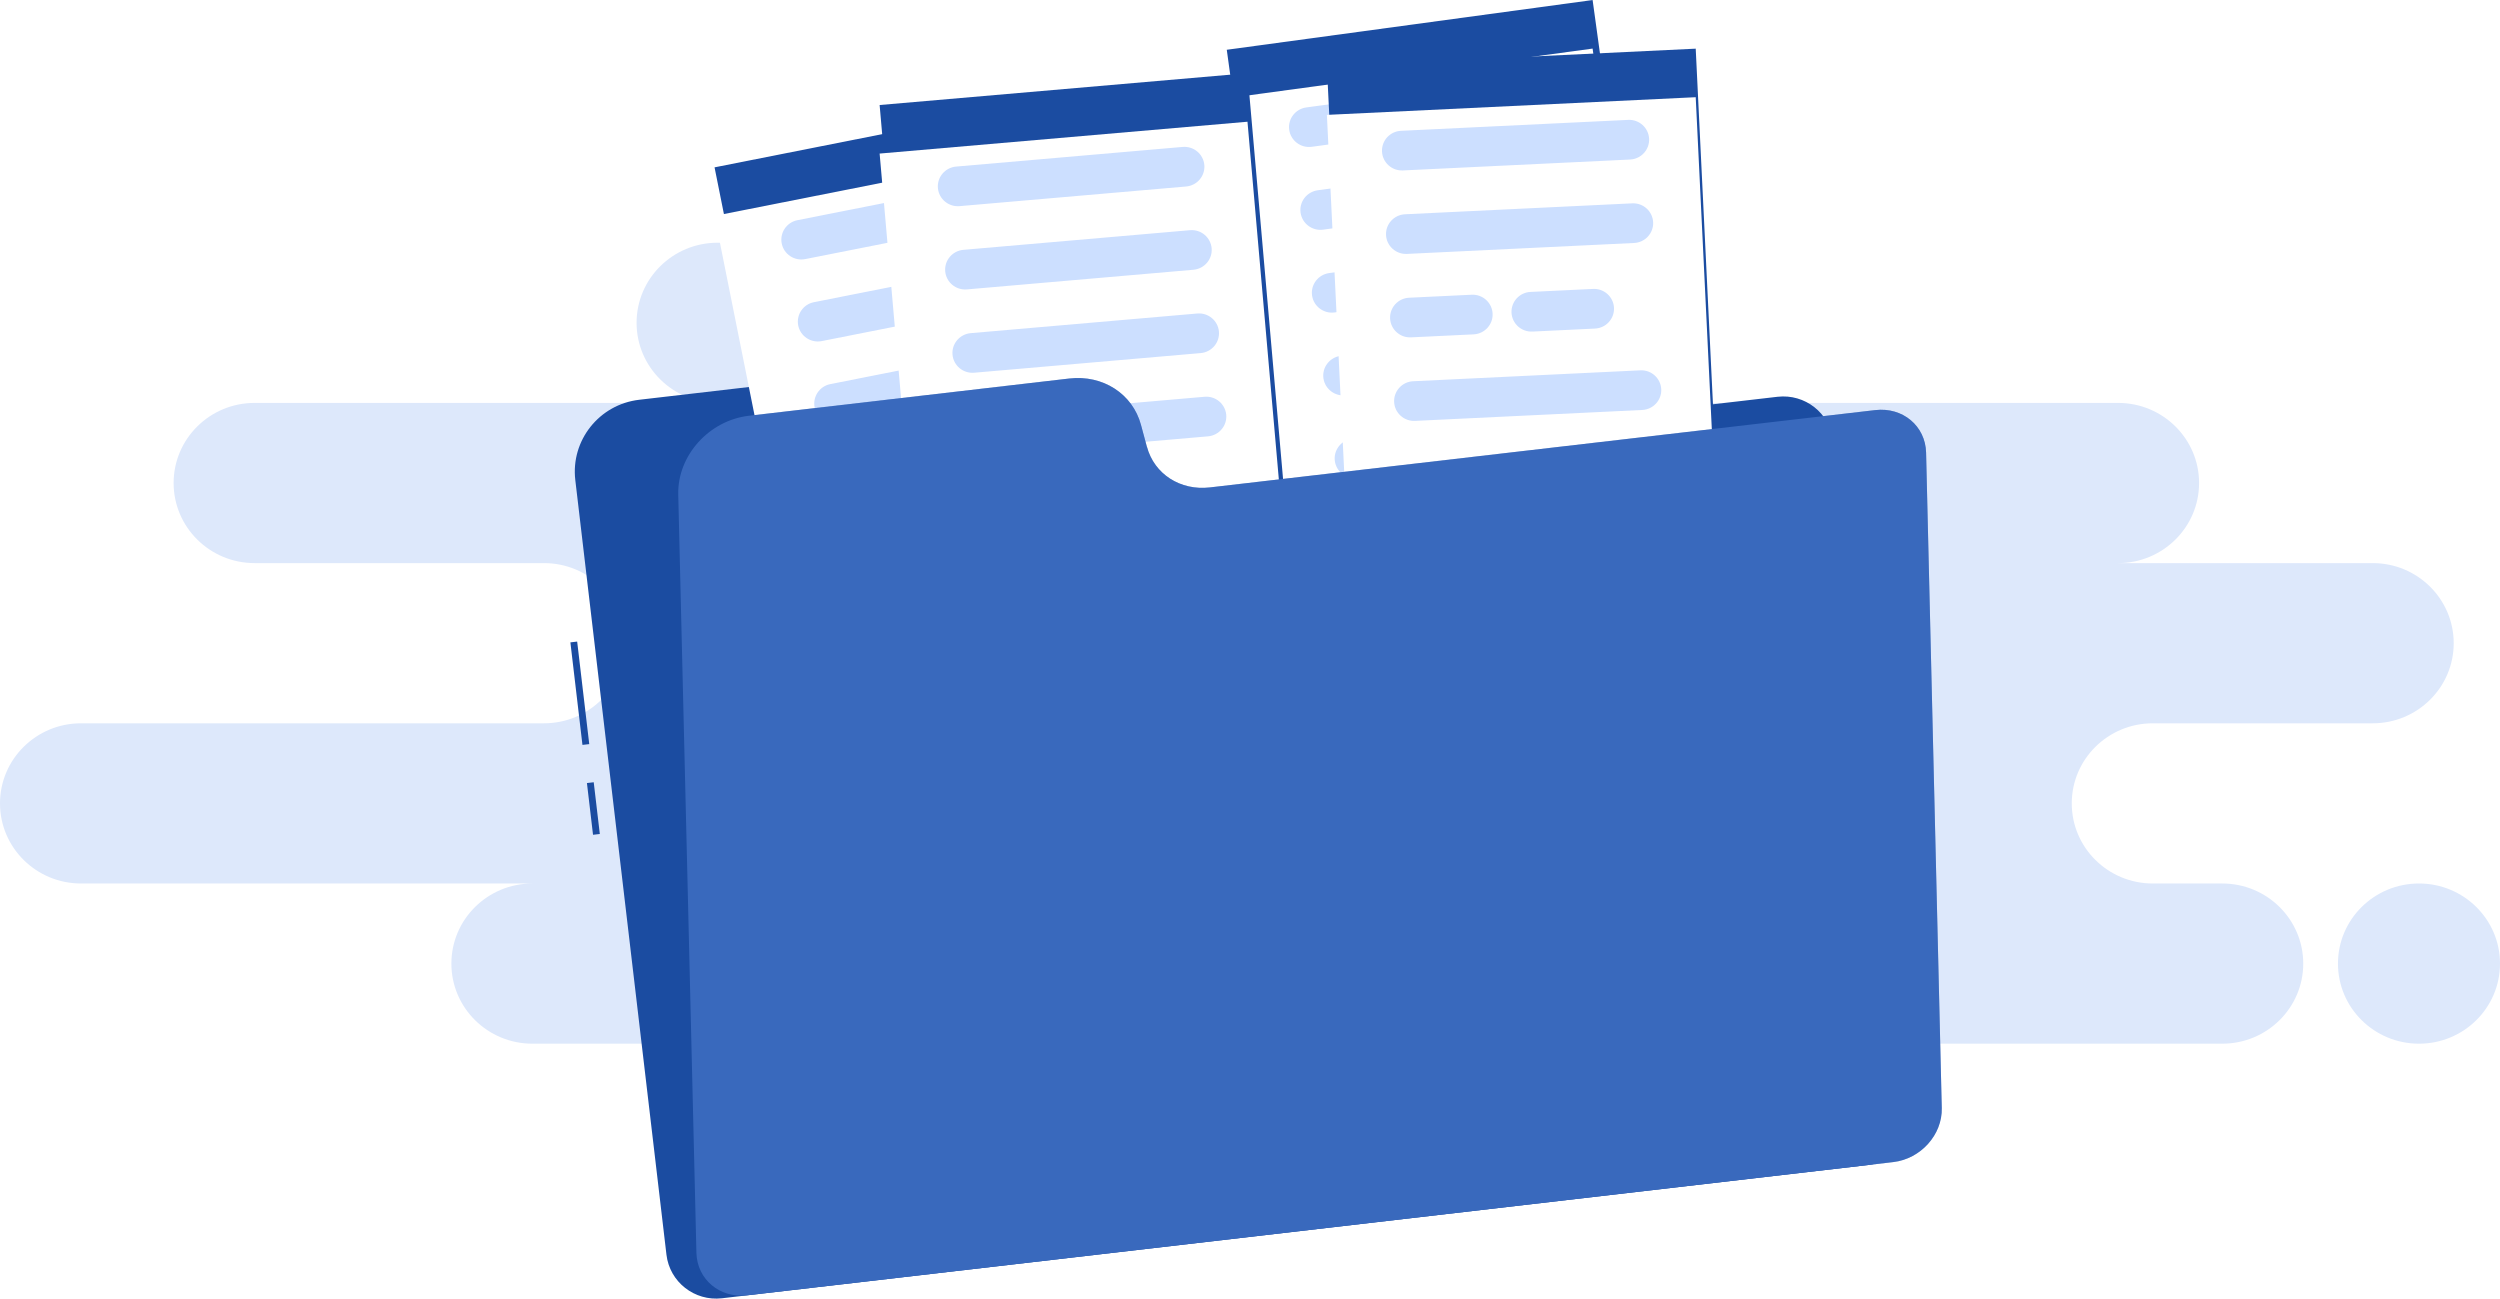 <svg width="206" height="107" viewBox="0 0 206 107" fill="none" xmlns="http://www.w3.org/2000/svg">
<path fill-rule="evenodd" clip-rule="evenodd" d="M43.87 86H130.657C131.149 86 131.627 85.947 132.088 85.848C132.549 85.947 133.027 86 133.519 86H183.111C186.798 86 189.787 83.045 189.787 79.4C189.787 75.755 186.798 72.8 183.111 72.8H177.389C173.702 72.8 170.713 69.845 170.713 66.2C170.713 62.555 173.702 59.6 177.389 59.6H195.509C199.196 59.6 202.185 56.645 202.185 53C202.185 49.355 199.196 46.4 195.509 46.4H174.528C178.215 46.4 181.204 43.445 181.204 39.8C181.204 36.155 178.215 33.2 174.528 33.2H113.491C117.178 33.2 120.167 30.245 120.167 26.6C120.167 22.955 117.178 20 113.491 20H59.13C55.443 20 52.454 22.955 52.454 26.6C52.454 30.245 55.443 33.2 59.13 33.2H20.982C17.294 33.2 14.306 36.155 14.306 39.8C14.306 43.445 17.294 46.4 20.982 46.4H44.824C48.511 46.4 51.5 49.355 51.5 53C51.5 56.645 48.511 59.6 44.824 59.6H6.676C2.989 59.6 0 62.555 0 66.2C0 69.845 2.989 72.8 6.676 72.8H43.87C40.183 72.8 37.194 75.755 37.194 79.4C37.194 83.045 40.183 86 43.87 86ZM199.324 86C203.011 86 206 83.045 206 79.4C206 75.755 203.011 72.8 199.324 72.8C195.637 72.8 192.648 75.755 192.648 79.4C192.648 83.045 195.637 86 199.324 86Z" fill="#DDE8FB"/>
<g clip-path="url(#clip0_1637_114695)">
<path d="M47.559 52.866L47 52.931L47.994 61.38L48.554 61.315L47.559 52.866Z" fill="#1B4CA1"/>
<path d="M48.923 64.458L48.363 64.523L48.865 68.786L49.425 68.721L48.923 64.458Z" fill="#1B4CA1"/>
<path d="M86.077 35.636L85.414 33.792C84.475 31.174 81.841 29.549 79.062 29.873L52.668 32.941C49.377 33.325 47.018 36.289 47.405 39.56L54.916 103.389C55.181 105.634 57.225 107.236 59.483 106.978L153.921 96.001C156.18 95.738 157.792 93.707 157.533 91.463L151.038 36.283C150.773 34.039 148.729 32.436 146.47 32.694L91.633 39.066C89.203 39.346 86.9 37.924 86.077 35.636Z" fill="#1B4CA1"/>
<path d="M88.718 7.88L58.879 13.789L67.071 54.642L96.911 48.733L88.718 7.88Z" fill="#1B4CA1"/>
<g filter="url(#filter0_d_1637_114695)">
<path d="M88.718 7.88L58.879 13.789L67.071 54.642L96.911 48.733L88.718 7.88Z" fill="white"/>
</g>
<g opacity="0.4">
<path d="M84.728 17.711L66.348 21.35C65.458 21.525 64.591 20.949 64.415 20.065C64.238 19.182 64.818 18.32 65.707 18.144L84.087 14.506C84.977 14.33 85.844 14.906 86.02 15.79C86.197 16.674 85.617 17.535 84.728 17.711Z" fill="#7FAEFF"/>
<path d="M86.087 24.467L67.707 28.106C66.818 28.282 65.951 27.705 65.774 26.822C65.597 25.938 66.177 25.076 67.066 24.901L85.447 21.262C86.336 21.086 87.203 21.663 87.38 22.546C87.556 23.43 86.977 24.291 86.087 24.467Z" fill="#7FAEFF"/>
<path d="M87.439 31.218L69.058 34.856C68.169 35.032 67.302 34.456 67.126 33.572C66.949 32.688 67.529 31.827 68.418 31.651L86.798 28.012C87.688 27.837 88.555 28.413 88.731 29.297C88.908 30.18 88.328 31.042 87.439 31.218Z" fill="#7FAEFF"/>
<path d="M88.794 37.974L70.414 41.612C69.525 41.788 68.658 41.212 68.481 40.328C68.304 39.444 68.884 38.583 69.773 38.407L88.154 34.768C89.043 34.593 89.91 35.169 90.087 36.053C90.263 36.936 89.684 37.798 88.794 37.974Z" fill="#1B4CA1"/>
<path d="M85.124 45.723L71.769 48.368C70.88 48.544 70.013 47.968 69.836 47.084C69.66 46.2 70.24 45.339 71.129 45.163L84.483 42.518C85.373 42.342 86.24 42.919 86.416 43.802C86.593 44.686 86.013 45.547 85.124 45.723Z" fill="#1B4CA1"/>
</g>
<path d="M131.231 0.003L101.086 4.101L106.768 45.373L136.913 41.275L131.231 0.003Z" fill="#1B4CA1"/>
<g filter="url(#filter1_d_1637_114695)">
<path d="M131.231 0.003L101.086 4.101L106.768 45.373L136.913 41.275L131.231 0.003Z" fill="white"/>
</g>
<g opacity="0.4">
<path d="M126.654 9.571L108.086 12.096C107.185 12.217 106.357 11.591 106.23 10.697C106.108 9.802 106.738 8.979 107.638 8.853L126.206 6.328C127.107 6.207 127.935 6.833 128.062 7.727C128.184 8.622 127.554 9.445 126.654 9.571Z" fill="#7FAEFF"/>
<path d="M127.591 16.399L109.023 18.924C108.123 19.044 107.294 18.419 107.167 17.524C107.046 16.63 107.675 15.806 108.576 15.68L127.144 13.155C128.044 13.035 128.873 13.661 129 14.555C129.121 15.45 128.492 16.273 127.591 16.399Z" fill="#7FAEFF"/>
<path d="M115.083 25.049L109.968 25.746C109.068 25.866 108.24 25.241 108.113 24.346C107.991 23.451 108.621 22.628 109.521 22.502L114.635 21.805C115.536 21.684 116.364 22.31 116.491 23.204C116.613 24.099 115.983 24.922 115.083 25.049Z" fill="#7FAEFF"/>
<path d="M125.001 23.704L119.886 24.401C118.986 24.522 118.158 23.896 118.031 23.001C117.909 22.107 118.539 21.284 119.439 21.157L124.553 20.46C125.454 20.34 126.282 20.965 126.409 21.86C126.53 22.754 125.901 23.578 125.001 23.704Z" fill="#1B4CA1"/>
<path d="M129.474 30.043L110.906 32.567C110.006 32.688 109.177 32.062 109.05 31.168C108.929 30.273 109.558 29.45 110.459 29.324L129.027 26.799C129.927 26.678 130.755 27.304 130.882 28.199C131.004 29.093 130.374 29.916 129.474 30.043Z" fill="#7FAEFF"/>
<path d="M125.34 37.562L111.847 39.395C110.947 39.516 110.119 38.89 109.992 37.995C109.87 37.101 110.5 36.278 111.4 36.151L124.893 34.318C125.793 34.197 126.621 34.823 126.748 35.718C126.87 36.612 126.24 37.435 125.34 37.562Z" fill="#7FAEFF"/>
</g>
<path d="M102.792 6.03L72.481 8.654L76.119 50.153L106.431 47.529L102.792 6.03Z" fill="#1B4CA1"/>
<g filter="url(#filter2_d_1637_114695)">
<path d="M102.792 6.03L72.481 8.654L76.119 50.153L106.431 47.529L102.792 6.03Z" fill="white"/>
</g>
<g opacity="0.4">
<path d="M97.74 15.367L79.067 16.986C78.162 17.063 77.366 16.399 77.283 15.499C77.206 14.599 77.874 13.809 78.78 13.726L97.453 12.107C98.359 12.03 99.154 12.694 99.237 13.595C99.315 14.495 98.646 15.285 97.74 15.367Z" fill="#7FAEFF"/>
<path d="M98.342 22.227L79.669 23.847C78.763 23.923 77.968 23.259 77.885 22.359C77.808 21.459 78.476 20.669 79.382 20.587L98.055 18.968C98.961 18.891 99.756 19.555 99.839 20.455C99.916 21.355 99.248 22.145 98.342 22.227Z" fill="#7FAEFF"/>
<path d="M98.944 29.093L80.27 30.712C79.365 30.789 78.569 30.125 78.487 29.225C78.409 28.325 79.078 27.535 79.983 27.452L98.656 25.833C99.562 25.756 100.358 26.42 100.44 27.32C100.518 28.221 99.849 29.011 98.944 29.093Z" fill="#7FAEFF"/>
<path d="M99.545 35.954L80.872 37.573C79.966 37.65 79.171 36.985 79.088 36.085C79.011 35.185 79.679 34.395 80.585 34.313L99.258 32.694C100.164 32.617 100.959 33.281 101.042 34.181C101.119 35.081 100.451 35.871 99.545 35.954Z" fill="#7FAEFF"/>
<path d="M95.043 43.259L81.474 44.433C80.568 44.51 79.772 43.846 79.69 42.946C79.612 42.046 80.281 41.255 81.186 41.173L94.756 39.999C95.662 39.922 96.457 40.586 96.54 41.486C96.618 42.386 95.949 43.176 95.043 43.259Z" fill="#1B4CA1"/>
</g>
<path d="M139.727 4.01L109.336 5.466L111.354 47.074L141.745 45.618L139.727 4.01Z" fill="#1B4CA1"/>
<g filter="url(#filter3_d_1637_114695)">
<path d="M139.727 4.01L109.336 5.466L111.354 47.074L141.745 45.618L139.727 4.01Z" fill="white"/>
</g>
<g opacity="0.4">
<path d="M134.323 13.145L115.6 14.044C114.694 14.088 113.921 13.391 113.877 12.491C113.833 11.591 114.534 10.823 115.44 10.779L134.163 9.879C135.069 9.835 135.842 10.532 135.886 11.432C135.93 12.332 135.229 13.101 134.323 13.145Z" fill="#7FAEFF"/>
<path d="M134.655 20.021L115.932 20.922C115.026 20.965 114.253 20.268 114.209 19.368C114.165 18.468 114.866 17.7 115.772 17.656L134.495 16.756C135.401 16.712 136.174 17.409 136.218 18.309C136.262 19.209 135.561 19.977 134.655 20.021Z" fill="#7FAEFF"/>
<path d="M121.427 27.551L116.268 27.798C115.362 27.842 114.589 27.145 114.545 26.245C114.501 25.345 115.202 24.576 116.108 24.533L121.266 24.286C122.172 24.242 122.945 24.939 122.99 25.839C123.034 26.739 122.332 27.507 121.427 27.551Z" fill="#7FAEFF"/>
<path d="M131.43 27.074L126.272 27.321C125.366 27.364 124.593 26.668 124.549 25.767C124.505 24.867 125.206 24.099 126.112 24.055L131.27 23.808C132.176 23.764 132.949 24.461 132.993 25.361C133.038 26.261 132.336 27.03 131.43 27.074Z" fill="#7FAEFF"/>
<path d="M135.323 33.781L116.6 34.681C115.694 34.725 114.921 34.028 114.877 33.128C114.833 32.227 115.534 31.459 116.44 31.415L135.163 30.515C136.069 30.471 136.842 31.168 136.886 32.068C136.93 32.968 136.229 33.737 135.323 33.781Z" fill="#7FAEFF"/>
<path d="M130.539 40.904L116.936 41.557C116.03 41.601 115.257 40.904 115.213 40.004C115.169 39.104 115.87 38.336 116.776 38.292L130.379 37.639C131.285 37.595 132.058 38.292 132.102 39.192C132.146 40.092 131.445 40.86 130.539 40.904Z" fill="#1B4CA1"/>
</g>
<path d="M94.505 36.821L94.019 35.016C93.334 32.453 90.876 30.866 88.104 31.19L61.71 34.258C58.418 34.642 55.811 37.546 55.888 40.751L57.385 103.23C57.44 105.425 59.313 106.995 61.572 106.731L156.009 95.755C158.268 95.491 160.057 93.499 160.002 91.304L158.71 37.293C158.654 35.098 156.782 33.528 154.523 33.792L99.686 40.164C97.255 40.444 95.112 39.06 94.51 36.821H94.505Z" fill="#1B4CA1"/>
<path opacity="0.3" d="M94.505 36.821L94.019 35.016C93.334 32.453 90.876 30.866 88.104 31.19L61.71 34.258C58.418 34.642 55.811 37.546 55.888 40.751L57.385 103.23C57.44 105.425 59.313 106.995 61.572 106.731L156.009 95.755C158.268 95.491 160.057 93.499 160.002 91.304L158.71 37.293C158.654 35.098 156.782 33.528 154.523 33.792L99.686 40.164C97.255 40.444 95.112 39.06 94.51 36.821H94.505Z" fill="#7FAEFF"/>
</g>
<defs>
<filter id="filter0_d_1637_114695" x="54.879" y="7.88" width="46.031" height="54.762" filterUnits="userSpaceOnUse" color-interpolation-filters="sRGB">
<feFlood flood-opacity="0" result="BackgroundImageFix"/>
<feColorMatrix in="SourceAlpha" type="matrix" values="0 0 0 0 0 0 0 0 0 0 0 0 0 0 0 0 0 0 127 0" result="hardAlpha"/>
<feOffset dy="4"/>
<feGaussianBlur stdDeviation="2"/>
<feComposite in2="hardAlpha" operator="out"/>
<feColorMatrix type="matrix" values="0 0 0 0 0 0 0 0 0 0 0 0 0 0 0 0 0 0 0.04 0"/>
<feBlend mode="normal" in2="BackgroundImageFix" result="effect1_dropShadow_1637_114695"/>
<feBlend mode="normal" in="SourceGraphic" in2="effect1_dropShadow_1637_114695" result="shape"/>
</filter>
<filter id="filter1_d_1637_114695" x="97.086" y="0.003" width="43.828" height="53.37" filterUnits="userSpaceOnUse" color-interpolation-filters="sRGB">
<feFlood flood-opacity="0" result="BackgroundImageFix"/>
<feColorMatrix in="SourceAlpha" type="matrix" values="0 0 0 0 0 0 0 0 0 0 0 0 0 0 0 0 0 0 127 0" result="hardAlpha"/>
<feOffset dy="4"/>
<feGaussianBlur stdDeviation="2"/>
<feComposite in2="hardAlpha" operator="out"/>
<feColorMatrix type="matrix" values="0 0 0 0 0 0 0 0 0 0 0 0 0 0 0 0 0 0 0.04 0"/>
<feBlend mode="normal" in2="BackgroundImageFix" result="effect1_dropShadow_1637_114695"/>
<feBlend mode="normal" in="SourceGraphic" in2="effect1_dropShadow_1637_114695" result="shape"/>
</filter>
<filter id="filter2_d_1637_114695" x="68.481" y="6.03" width="41.949" height="52.123" filterUnits="userSpaceOnUse" color-interpolation-filters="sRGB">
<feFlood flood-opacity="0" result="BackgroundImageFix"/>
<feColorMatrix in="SourceAlpha" type="matrix" values="0 0 0 0 0 0 0 0 0 0 0 0 0 0 0 0 0 0 127 0" result="hardAlpha"/>
<feOffset dy="4"/>
<feGaussianBlur stdDeviation="2"/>
<feComposite in2="hardAlpha" operator="out"/>
<feColorMatrix type="matrix" values="0 0 0 0 0 0 0 0 0 0 0 0 0 0 0 0 0 0 0.04 0"/>
<feBlend mode="normal" in2="BackgroundImageFix" result="effect1_dropShadow_1637_114695"/>
<feBlend mode="normal" in="SourceGraphic" in2="effect1_dropShadow_1637_114695" result="shape"/>
</filter>
<filter id="filter3_d_1637_114695" x="105.336" y="4.01" width="40.41" height="51.064" filterUnits="userSpaceOnUse" color-interpolation-filters="sRGB">
<feFlood flood-opacity="0" result="BackgroundImageFix"/>
<feColorMatrix in="SourceAlpha" type="matrix" values="0 0 0 0 0 0 0 0 0 0 0 0 0 0 0 0 0 0 127 0" result="hardAlpha"/>
<feOffset dy="4"/>
<feGaussianBlur stdDeviation="2"/>
<feComposite in2="hardAlpha" operator="out"/>
<feColorMatrix type="matrix" values="0 0 0 0 0 0 0 0 0 0 0 0 0 0 0 0 0 0 0.04 0"/>
<feBlend mode="normal" in2="BackgroundImageFix" result="effect1_dropShadow_1637_114695"/>
<feBlend mode="normal" in="SourceGraphic" in2="effect1_dropShadow_1637_114695" result="shape"/>
</filter>
<clipPath id="clip0_1637_114695">
<rect width="113" height="107" fill="white" transform="translate(47)"/>
</clipPath>
</defs>
</svg>
